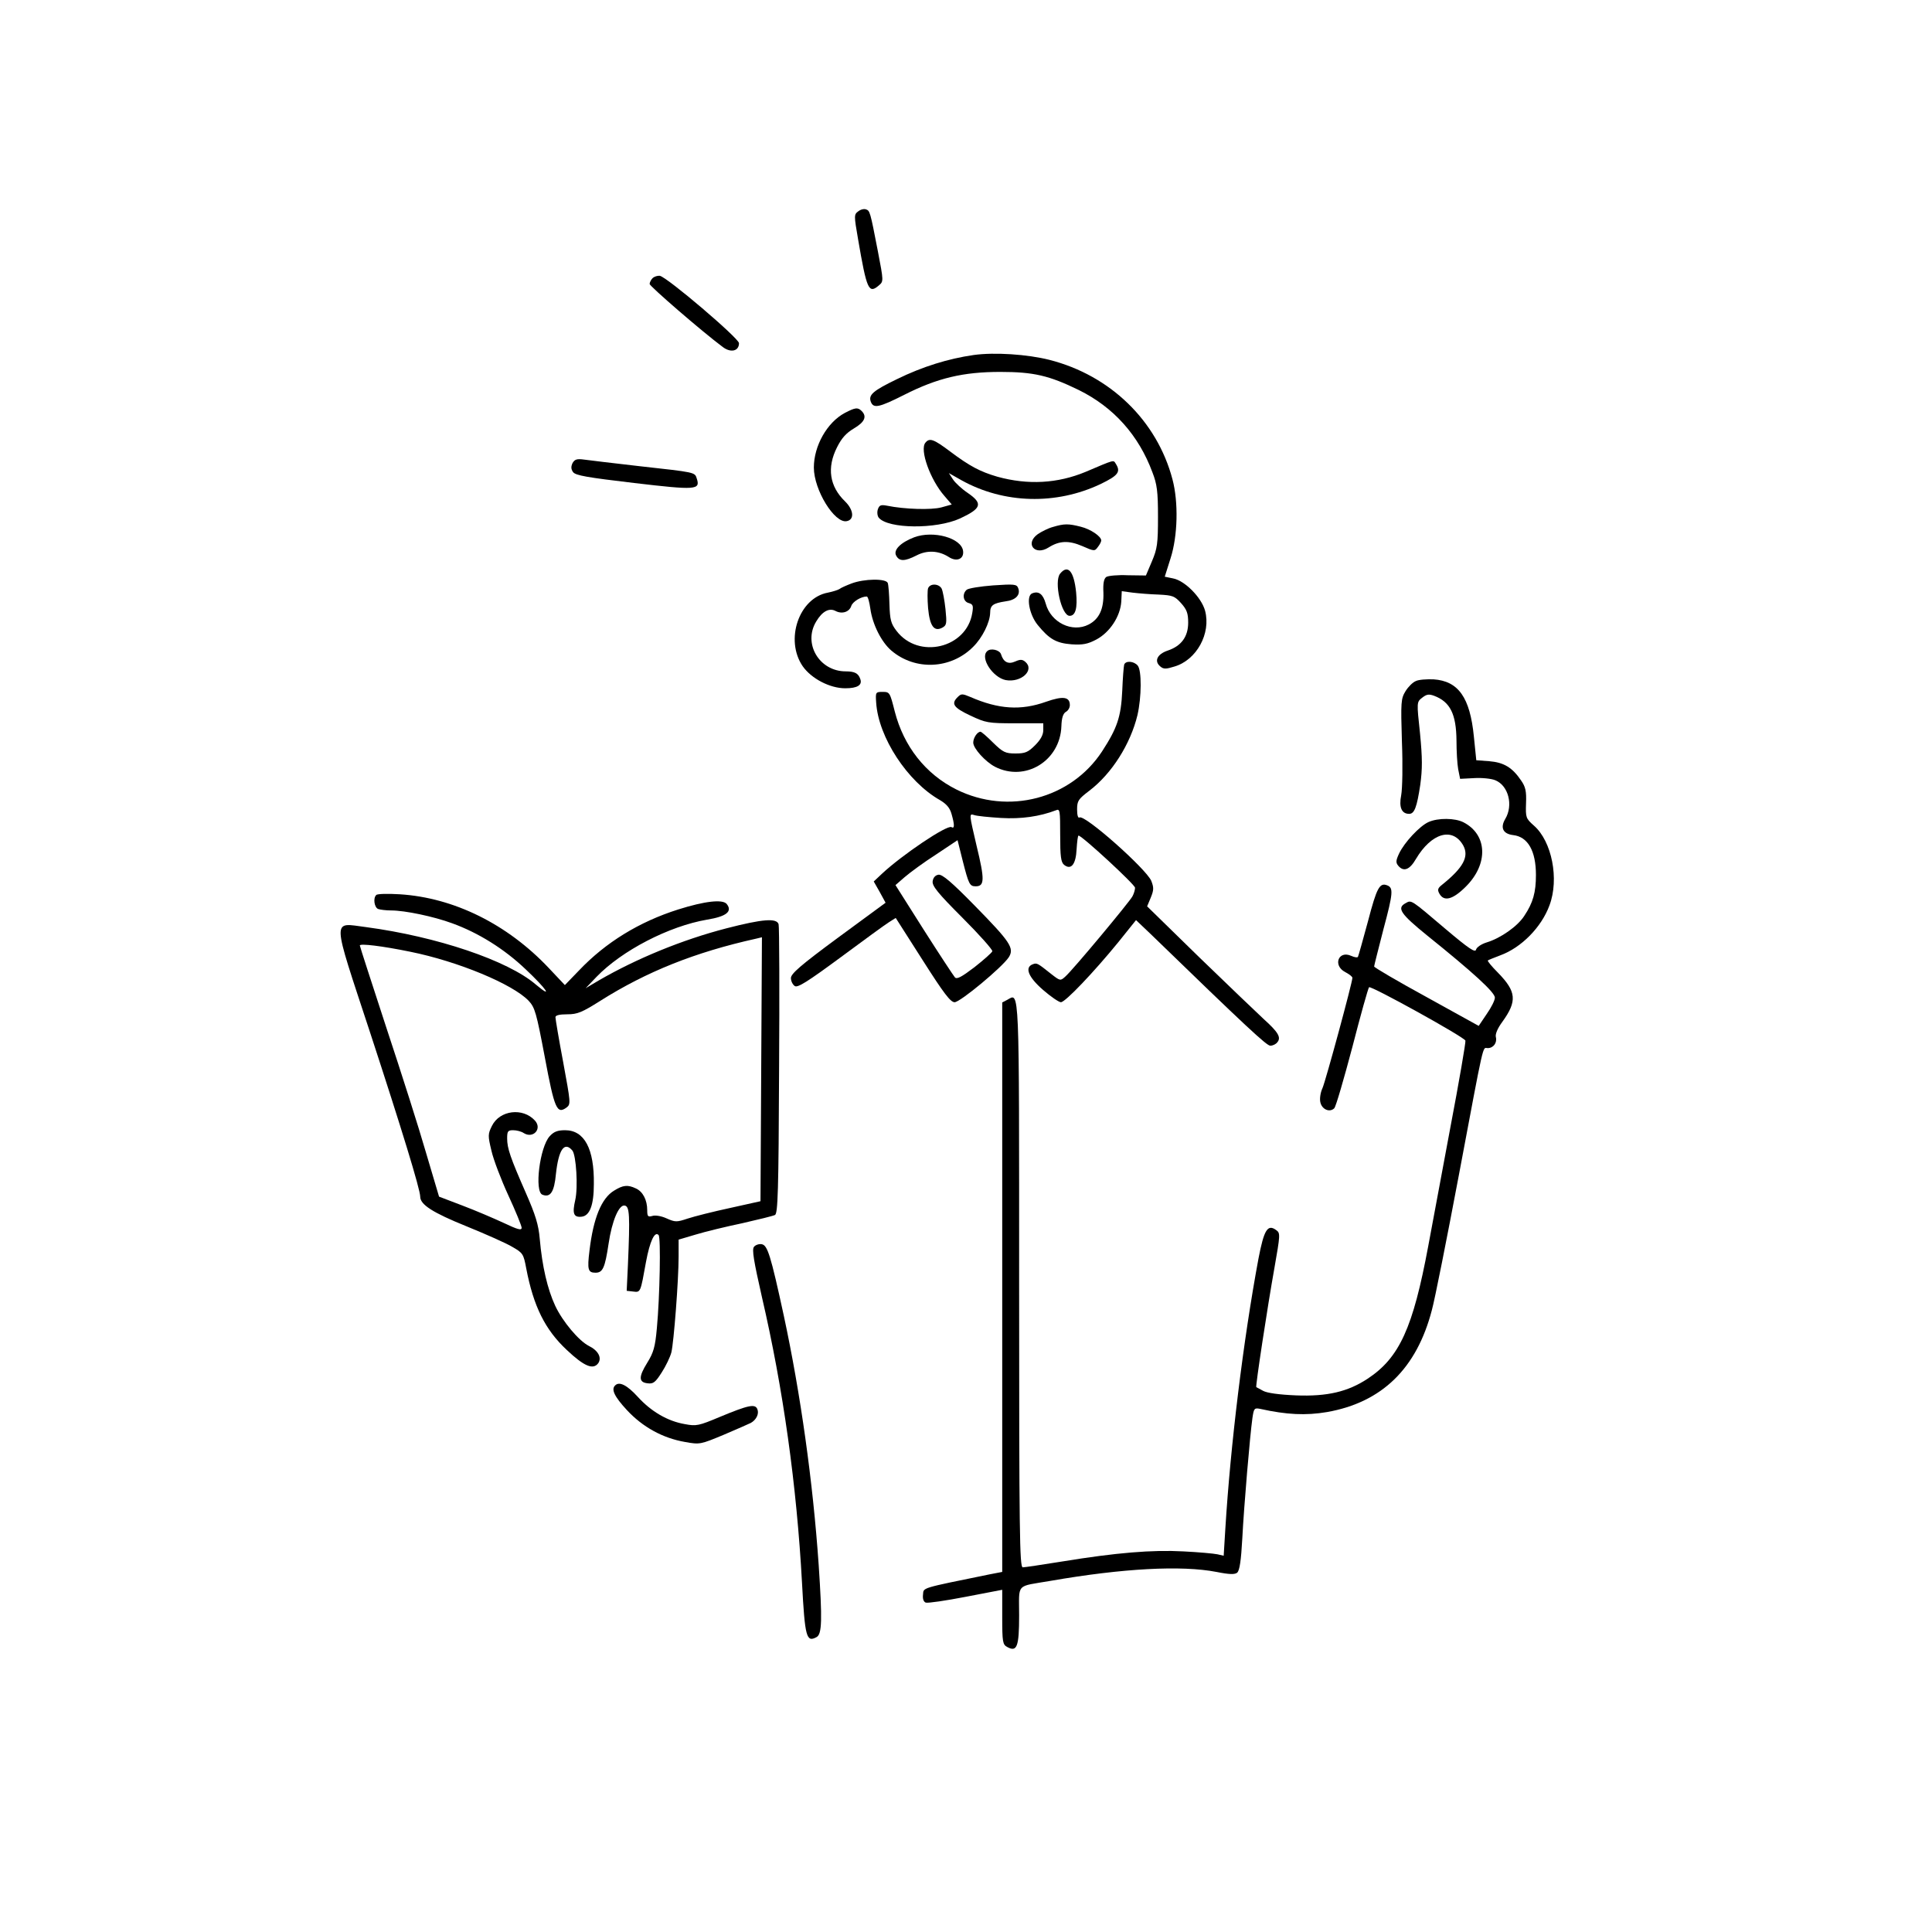 <?xml version="1.0" standalone="no"?>
<!DOCTYPE svg PUBLIC "-//W3C//DTD SVG 20010904//EN"
 "http://www.w3.org/TR/2001/REC-SVG-20010904/DTD/svg10.dtd">
<svg version="1.0" xmlns="http://www.w3.org/2000/svg"
 width="800pt" height="800pt" viewBox="0 0 800 800"
 preserveAspectRatio="xMidYMid meet">

<g transform="translate(0,800) scale(0.1,-0.1)"
fill="#000000" stroke="none">
<path d="M3554 7125 c-18 -13 -18 -17 -1 -115 36 -210 44 -228 86 -192 20 17
20 17 -4 142 -32 166 -33 167 -49 173 -8 3 -22 0 -32 -8z"/>
<path d="M2702 6848 c-6 -6 -12 -17 -12 -24 0 -9 217 -197 303 -261 33 -25 67
-17 67 16 0 20 -298 274 -328 279 -9 1 -23 -3 -30 -10z"/>
<path d="M4032 6530 c-105 -15 -212 -48 -318 -100 -99 -48 -119 -65 -108 -94
11 -28 33 -24 138 29 138 70 245 95 398 95 138 0 202 -15 325 -75 144 -71 248
-187 305 -341 19 -49 23 -79 23 -184 0 -111 -3 -132 -25 -184 l-25 -59 -75 1
c-41 2 -81 -2 -89 -7 -10 -7 -14 -26 -12 -65 2 -67 -17 -109 -61 -132 -68 -35
-157 8 -178 87 -11 39 -29 53 -56 42 -26 -10 -13 -87 23 -131 48 -59 77 -75
140 -80 47 -3 67 1 103 20 56 30 99 96 103 157 l2 43 45 -6 c25 -3 73 -7 108
-8 58 -3 66 -6 93 -36 23 -26 29 -41 29 -80 0 -58 -28 -97 -85 -116 -44 -15
-57 -44 -30 -66 13 -11 23 -11 58 0 92 27 152 137 127 231 -15 55 -84 125
-133 134 l-34 7 24 76 c30 93 33 233 8 327 -64 243 -258 431 -510 495 -91 23
-227 32 -313 20z"/>
<path d="M3498 6290 c-73 -39 -128 -136 -128 -226 0 -93 86 -232 136 -222 33
6 29 47 -7 82 -64 62 -76 139 -33 224 19 38 38 59 70 78 44 26 55 49 32 72
-16 16 -26 15 -70 -8z"/>
<path d="M3832 6167 c-25 -29 20 -154 79 -221 l30 -35 -43 -12 c-41 -11 -152
-8 -225 7 -26 5 -32 2 -38 -15 -4 -12 -2 -28 4 -35 39 -46 237 -48 336 -3 90
42 96 62 32 106 -24 16 -52 42 -61 56 l-17 26 53 -30 c175 -97 391 -103 576
-15 72 35 84 50 62 84 -10 16 -3 18 -125 -34 -116 -48 -238 -55 -365 -20 -72
21 -115 44 -195 104 -69 52 -86 58 -103 37z"/>
<path d="M2371 6083 c-7 -15 -7 -25 2 -38 11 -14 59 -22 253 -45 256 -30 275
-29 259 19 -8 26 -6 25 -240 51 -104 12 -206 24 -227 27 -29 4 -38 1 -47 -14z"/>
<path d="M4360 5818 c-19 -5 -47 -19 -63 -30 -54 -39 -12 -91 45 -55 44 28 83
30 139 6 50 -22 52 -22 65 -4 8 10 14 22 14 27 0 17 -44 47 -85 57 -51 13 -68
13 -115 -1z"/>
<path d="M3785 5775 c-57 -22 -87 -53 -74 -76 13 -24 35 -24 84 1 44 23 92 20
133 -6 33 -22 64 -9 60 24 -6 54 -123 87 -203 57z"/>
<path d="M4390 5625 c-27 -32 5 -175 39 -175 25 0 33 33 27 97 -9 88 -34 117
-66 78z"/>
<path d="M3526 5584 c-21 -8 -44 -18 -50 -23 -6 -4 -28 -11 -48 -15 -120 -22
-179 -196 -104 -305 36 -51 112 -91 176 -91 50 0 72 13 62 39 -8 23 -23 31
-60 31 -110 0 -178 116 -122 207 25 42 54 57 80 43 27 -14 57 -4 65 21 6 18
41 39 64 39 5 0 11 -23 15 -51 9 -65 46 -138 87 -173 99 -84 246 -77 338 15
39 38 70 102 71 141 0 32 12 40 64 48 42 5 63 27 52 55 -6 16 -16 17 -104 11
-53 -4 -102 -12 -109 -18 -20 -17 -15 -49 8 -55 18 -5 20 -11 15 -41 -23 -146
-223 -194 -314 -74 -23 30 -27 46 -29 110 -1 40 -4 80 -7 88 -7 19 -97 18
-150 -2z"/>
<path d="M3843 5564 c-3 -8 -3 -46 0 -82 7 -75 25 -99 59 -81 18 10 19 17 13
77 -4 37 -11 75 -16 85 -12 21 -48 22 -56 1z"/>
<path d="M4087 5303 c-29 -28 24 -108 77 -119 65 -12 122 42 81 76 -12 10 -21
10 -41 1 -29 -13 -49 -3 -59 30 -6 18 -44 27 -58 12z"/>
<path d="M4655 5248 c-2 -7 -6 -56 -8 -108 -5 -109 -21 -155 -84 -252 -129
-196 -388 -264 -603 -157 -128 64 -218 179 -255 323 -20 79 -21 81 -50 81 -29
0 -30 -1 -27 -44 9 -144 130 -328 264 -404 27 -16 41 -32 48 -57 13 -45 13
-63 0 -55 -18 11 -206 -116 -288 -193 l-34 -32 25 -44 24 -44 -196 -144 c-156
-115 -196 -150 -196 -168 0 -12 7 -27 16 -33 12 -8 53 18 190 119 96 71 186
137 201 146 l27 17 111 -174 c89 -140 116 -175 133 -175 24 1 196 144 224 186
24 38 7 63 -141 214 -96 98 -134 130 -150 128 -13 -2 -22 -12 -24 -27 -3 -19
21 -49 123 -151 70 -70 126 -133 124 -139 -2 -6 -36 -36 -74 -66 -54 -41 -73
-51 -81 -42 -6 7 -64 95 -129 197 l-117 185 38 33 c22 19 79 61 129 93 l90 60
21 -84 c25 -98 29 -107 54 -107 37 0 38 27 4 167 -31 133 -32 135 -10 128 11
-4 62 -9 111 -12 84 -5 160 6 228 32 16 7 17 -2 17 -103 0 -88 3 -112 16 -123
29 -23 49 1 52 65 2 31 5 56 8 56 14 0 234 -203 234 -216 0 -9 -5 -25 -11 -36
-14 -25 -247 -305 -278 -332 -20 -18 -21 -18 -57 10 -58 46 -60 48 -78 41 -34
-13 -18 -53 43 -106 32 -28 66 -51 74 -51 18 0 136 124 238 249 l73 91 61 -58
c398 -386 480 -462 495 -462 10 0 23 6 29 14 17 20 4 42 -56 96 -26 24 -146
139 -266 255 l-217 212 15 36 c13 32 13 42 2 70 -22 50 -275 275 -297 262 -6
-4 -10 9 -10 33 0 36 5 43 51 78 93 71 170 193 199 313 17 74 18 185 1 205
-16 19 -50 21 -56 4z"/>
<path d="M5863 5180 c-13 -5 -32 -24 -43 -42 -19 -31 -20 -44 -15 -208 4 -99
2 -196 -3 -223 -10 -50 2 -77 33 -77 22 0 32 28 46 120 9 67 9 109 -1 213 -14
130 -14 130 9 148 18 14 27 16 49 8 67 -25 92 -76 93 -186 0 -43 3 -96 7 -118
l8 -40 58 3 c32 2 72 -2 88 -9 54 -22 75 -103 41 -160 -22 -37 -9 -62 33 -67
61 -7 94 -66 94 -165 0 -72 -12 -115 -48 -169 -28 -44 -99 -93 -155 -110 -23
-7 -42 -20 -45 -30 -3 -14 -29 3 -126 85 -146 124 -141 121 -166 107 -37 -20
-21 -44 90 -134 189 -152 280 -235 280 -257 0 -11 -15 -41 -34 -68 l-33 -49
-217 120 c-119 65 -216 122 -216 126 0 4 18 74 39 156 40 149 41 170 15 180
-31 12 -43 -9 -79 -147 -21 -78 -40 -145 -42 -149 -2 -4 -15 -2 -28 4 -53 24
-77 -40 -25 -67 17 -9 30 -19 30 -24 0 -19 -111 -428 -124 -457 -8 -17 -12
-42 -9 -57 6 -31 39 -45 58 -26 7 8 40 122 75 254 34 132 65 243 69 247 7 8
394 -206 399 -221 2 -5 -26 -169 -63 -363 -36 -194 -77 -414 -91 -488 -63
-338 -119 -462 -251 -549 -82 -54 -167 -74 -296 -69 -72 3 -121 10 -137 19
-14 8 -26 14 -28 15 -4 2 46 331 75 493 24 137 25 145 8 157 -36 27 -51 2 -74
-118 -63 -338 -116 -774 -137 -1116 l-7 -114 -26 6 c-14 3 -78 9 -141 12 -129
7 -277 -5 -503 -42 -81 -13 -154 -24 -162 -24 -13 0 -15 143 -15 1169 0 1260
2 1209 -49 1181 l-21 -11 0 -1179 0 -1179 -52 -10 c-289 -59 -273 -54 -276
-84 -2 -17 2 -29 11 -33 9 -3 83 8 166 24 l151 29 0 -113 c0 -104 2 -114 21
-124 40 -22 49 1 49 131 0 136 -16 118 130 143 299 52 542 65 687 37 55 -11
76 -11 86 -3 10 9 16 50 21 140 7 137 32 430 42 500 6 41 8 43 33 38 108 -24
188 -28 276 -13 227 40 371 180 434 422 12 43 62 295 112 560 107 569 97 525
119 525 24 0 40 22 34 46 -3 12 7 36 27 63 62 86 58 125 -18 203 -26 26 -45
49 -42 51 2 2 25 11 51 21 88 32 171 117 204 207 41 109 10 265 -64 330 -34
30 -35 34 -33 93 2 50 -2 68 -21 95 -36 53 -71 74 -131 79 l-54 4 -10 98 c-16
162 -64 230 -167 237 -28 1 -61 -1 -73 -7z"/>
<path d="M3966 5114 c-29 -28 -18 -44 52 -77 64 -30 73 -32 185 -32 l117 0 0
-28 c0 -20 -11 -40 -34 -63 -29 -29 -41 -34 -81 -34 -42 0 -52 5 -93 45 -25
25 -48 45 -52 45 -13 0 -30 -25 -30 -45 0 -24 50 -79 90 -100 125 -64 270 24
275 168 1 34 7 52 18 59 10 5 17 18 17 28 0 35 -28 39 -99 14 -104 -37 -196
-31 -313 20 -33 14 -38 14 -52 0z"/>
<path d="M5915 4596 c-36 -16 -100 -84 -122 -131 -13 -28 -14 -37 -3 -50 22
-26 47 -17 73 28 64 108 152 134 196 56 25 -46 0 -92 -87 -162 -18 -14 -21
-21 -12 -37 19 -35 56 -25 110 29 94 94 89 215 -10 266 -35 18 -105 19 -145 1z"/>
<path d="M1558 4294 c-14 -13 -8 -52 8 -58 9 -3 33 -6 54 -6 57 0 176 -25 252
-53 108 -39 216 -106 305 -191 85 -80 116 -125 42 -63 -116 100 -411 199 -703
238 -143 18 -144 52 17 -438 130 -397 207 -648 207 -678 0 -33 51 -66 192
-123 81 -33 167 -71 191 -86 42 -24 45 -29 56 -88 30 -157 78 -254 168 -338
72 -68 109 -83 130 -55 16 23 0 53 -39 72 -41 21 -108 100 -139 166 -32 69
-54 163 -64 277 -5 59 -18 100 -57 189 -65 148 -78 186 -78 227 0 30 3 34 25
34 14 0 34 -5 44 -12 39 -24 77 18 46 52 -50 55 -146 43 -178 -22 -17 -34 -17
-41 -2 -103 8 -36 40 -120 70 -185 30 -65 55 -126 55 -134 0 -12 -17 -7 -74
20 -41 19 -118 52 -171 72 l-97 37 -54 182 c-29 101 -103 333 -164 517 -60
184 -110 337 -110 341 0 9 92 -2 209 -26 198 -40 424 -134 490 -203 26 -28 32
-49 67 -234 40 -214 50 -237 90 -208 18 14 17 19 -14 188 -18 95 -32 179 -32
186 0 8 17 12 49 12 42 0 61 8 137 56 192 121 392 201 644 257 l25 6 -3 -547
-3 -546 -126 -28 c-70 -15 -149 -35 -176 -44 -45 -15 -51 -15 -87 1 -22 10
-47 14 -59 10 -18 -5 -21 -2 -21 24 0 42 -18 77 -47 90 -34 16 -53 14 -90 -9
-52 -31 -86 -113 -102 -248 -10 -80 -6 -92 25 -92 30 0 39 20 54 120 14 95 43
163 67 158 20 -4 22 -39 13 -248 l-5 -105 27 -3 c31 -4 30 -4 53 123 16 86 36
128 52 111 10 -9 5 -257 -7 -385 -7 -79 -14 -102 -40 -144 -36 -58 -36 -81 2
-85 23 -3 32 4 58 45 17 26 35 64 40 83 10 41 30 298 30 398 l0 69 71 21 c39
12 126 33 193 47 66 15 127 30 135 34 12 6 15 99 17 597 2 324 1 597 -2 607
-8 26 -65 22 -216 -17 -182 -47 -372 -125 -529 -216 l-54 -32 45 47 c105 109
300 210 458 237 80 13 106 34 81 65 -17 20 -90 12 -201 -23 -161 -51 -300
-136 -411 -253 l-58 -60 -67 71 c-171 181 -392 291 -617 305 -49 3 -93 2 -97
-3z"/>
<path d="M2276 3295 c-41 -45 -64 -229 -30 -242 33 -13 49 11 56 86 11 101 35
136 68 97 16 -20 24 -152 12 -205 -13 -56 -7 -73 27 -69 33 4 50 48 50 135 2
146 -39 223 -119 223 -31 0 -47 -6 -64 -25z"/>
<path d="M3122 2837 c-9 -11 -1 -58 33 -208 88 -379 144 -780 166 -1184 12
-224 18 -247 60 -224 23 12 24 72 9 299 -24 346 -75 708 -144 1030 -55 254
-68 294 -92 298 -11 2 -26 -3 -32 -11z"/>
<path d="M2547 2263 c-17 -16 -3 -46 49 -102 65 -70 148 -116 241 -132 61 -11
64 -10 160 30 54 23 104 45 112 49 23 13 35 38 27 57 -9 23 -37 17 -155 -32
-88 -37 -98 -39 -145 -30 -71 12 -140 52 -196 114 -44 48 -76 64 -93 46z"/>
</g>
</svg>

